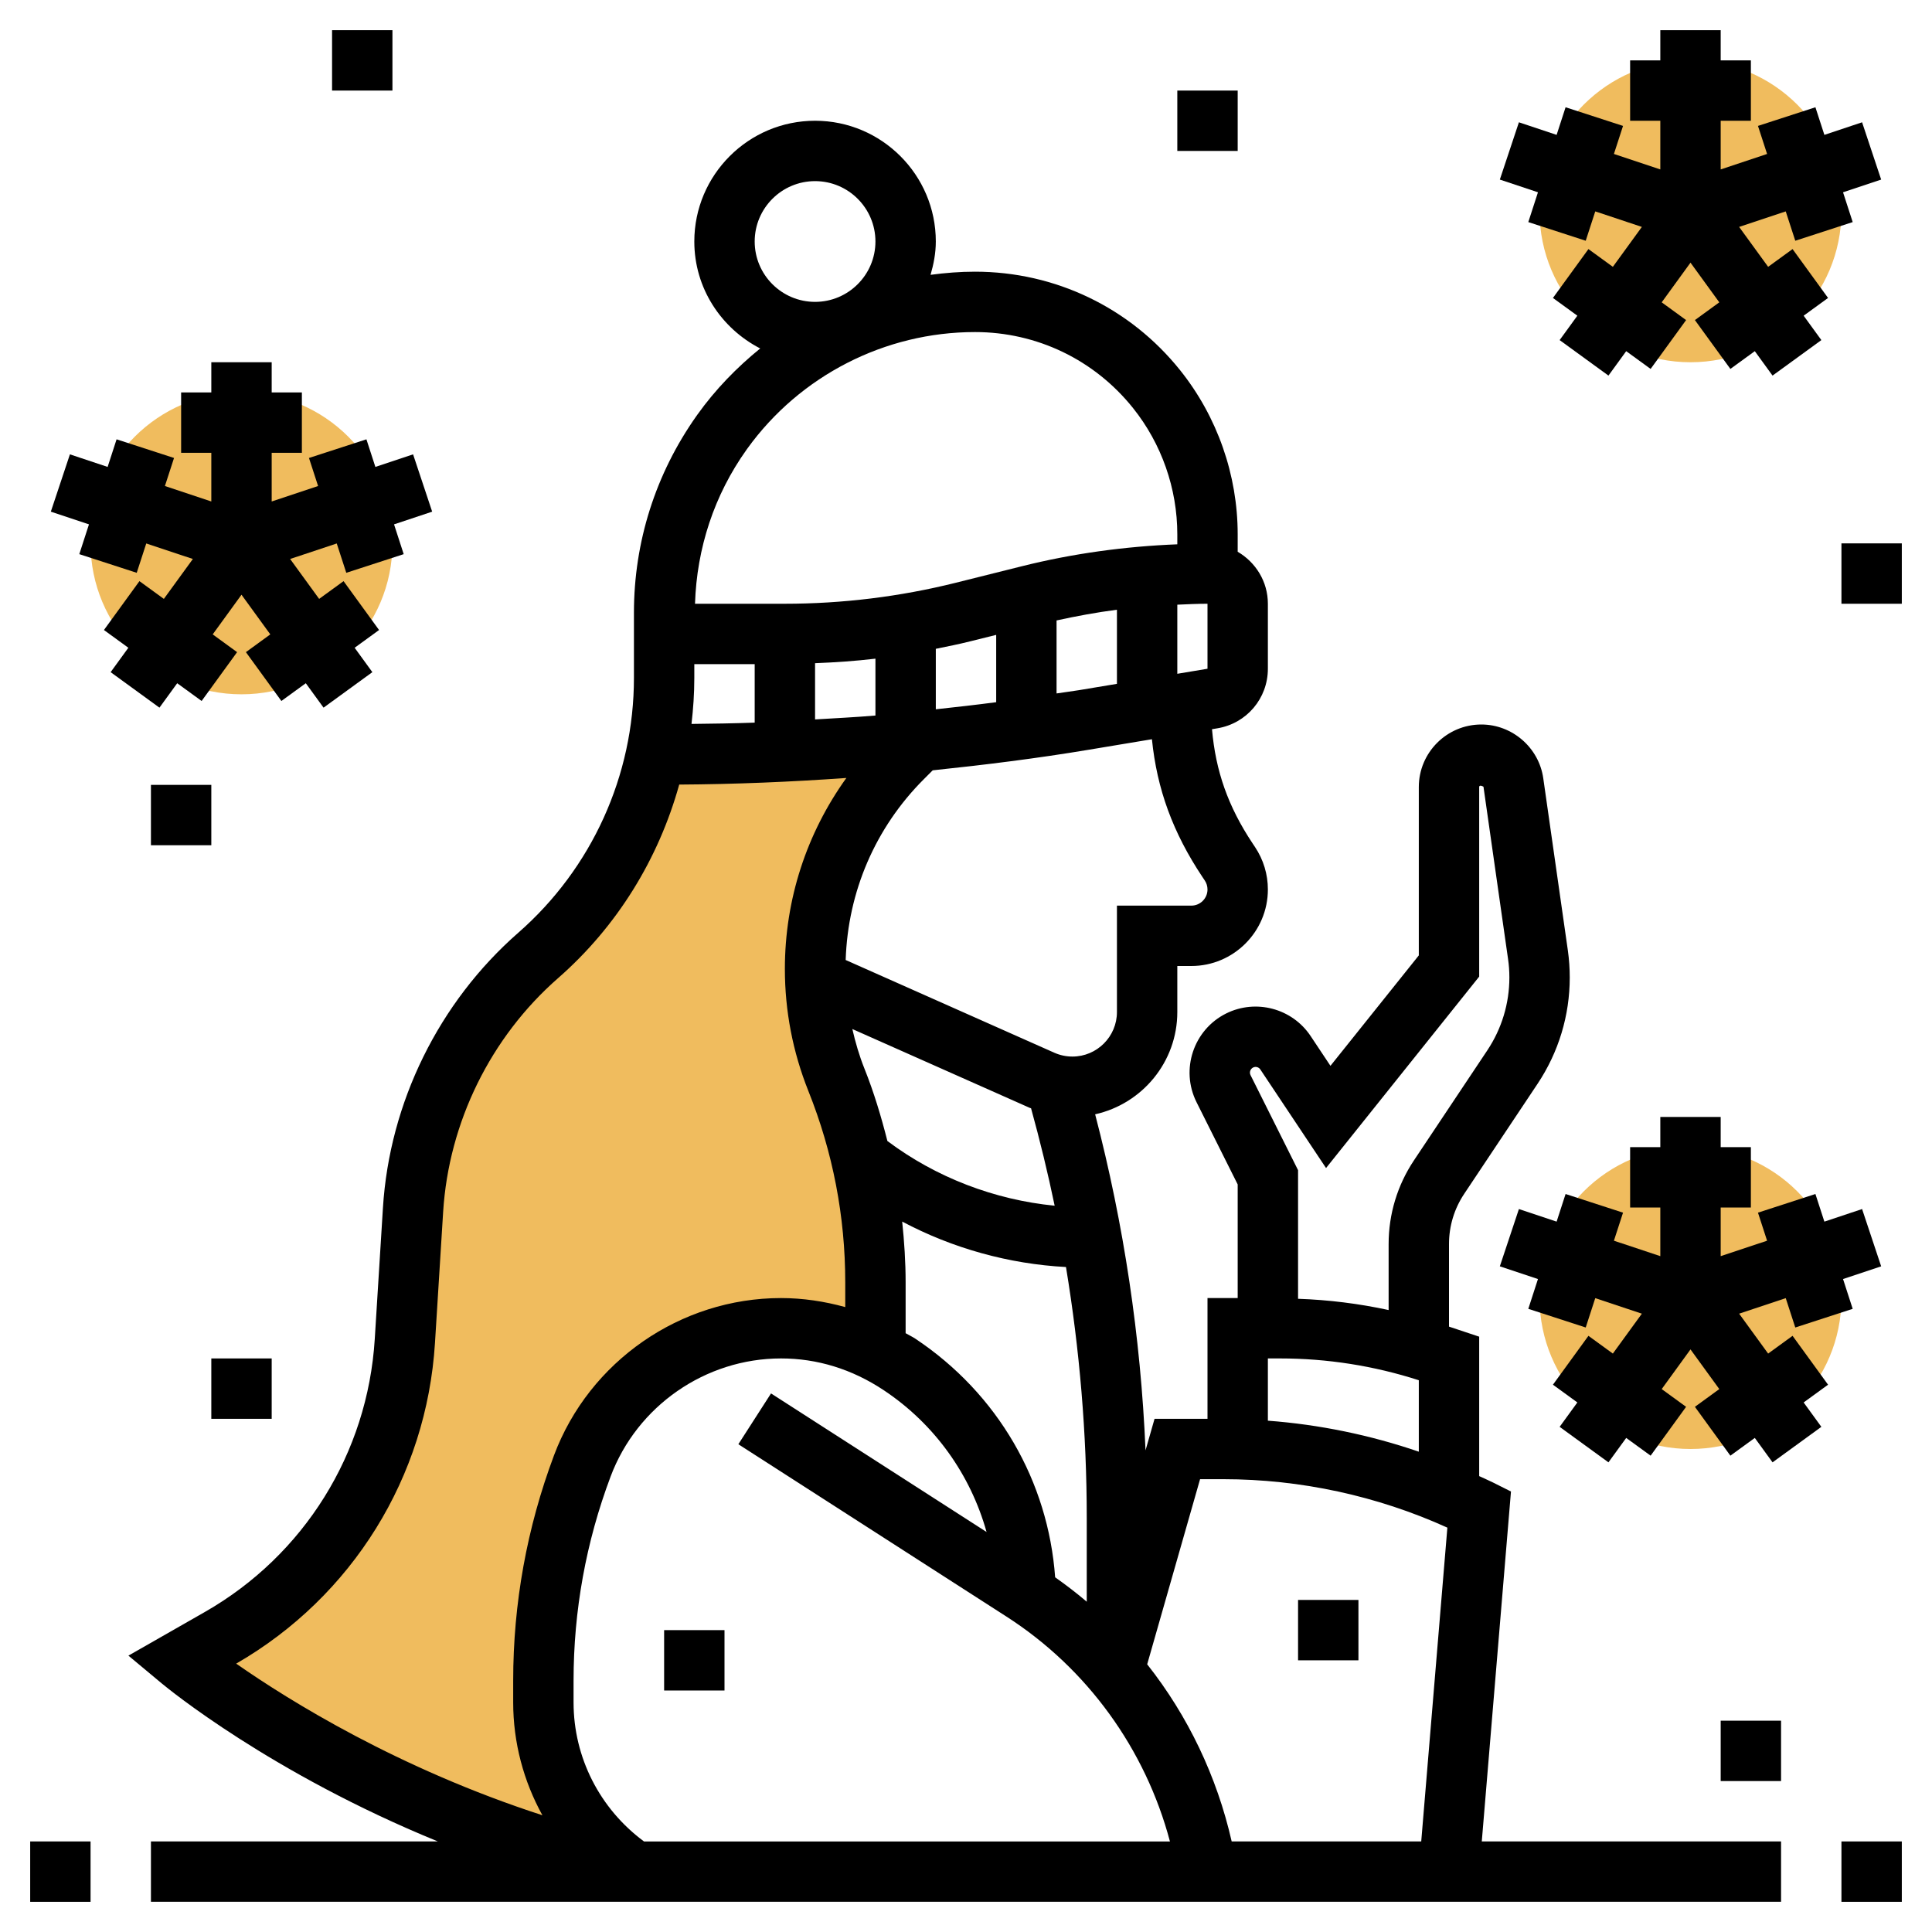 <?xml version="1.0" encoding="iso-8859-1"?>
<!-- Generator: Adobe Illustrator 22.1.0, SVG Export Plug-In . SVG Version: 6.00 Build 0)  -->
<svg xmlns="http://www.w3.org/2000/svg" xmlns:xlink="http://www.w3.org/1999/xlink" version="1.1" id="Layer_1_1_" x="0px" y="0px" viewBox="0 0 64 64" style="enable-background:new 0 0 64 64;" xml:space="preserve" width="512" height="512">
<g>
	<g>
		<circle style="fill:#F0BC5E;" cx="56" cy="7" r="5"/>
	</g>
	<g>
		<circle style="fill:#F0BC5E;" cx="8" cy="18" r="5"/>
	</g>
	<g>
		<circle style="fill:#F0BC5E;" cx="56" cy="43" r="5"/>
	</g>
	<g>
		<path style="fill:#F0BC5E;" d="M18,56.394v-0.722c0-2.429,0.437-4.838,1.29-7.112c1.029-2.743,3.651-4.56,6.581-4.56h0.001    c1.091,0,2.159,0.262,3.128,0.745v-2.264c0-2.299-0.439-4.578-1.293-6.713C27.24,34.6,27,33.354,27,32.096    c0-2.622,1.042-5.137,2.896-6.992l0.524-0.524l0.037-0.021C27.647,24.841,24.826,25,22,25c-0.096,0-0.177-0.003-0.27-0.004    c-0.544,2.559-1.898,4.901-3.901,6.653c-2.451,2.144-3.944,5.179-4.147,8.429l-0.272,4.348c-0.256,4.103-2.56,7.802-6.13,9.842    L6,55c0,0,6,5,15,7C19.126,60.75,18,58.647,18,56.394z"/>
	</g>
	<g>
		<path d="M50.053,49.408l-0.605-0.303C49.3,49.032,49.149,48.968,49,48.898v-4.619l-1-0.333v-2.735c0-0.595,0.174-1.17,0.504-1.664    l2.43-3.645C51.631,34.856,52,33.638,52,32.38c0-0.301-0.021-0.602-0.063-0.898l-0.815-5.706C50.976,24.764,50.094,24,49.071,24    C47.929,24,47,24.929,47,26.071v5.578l-2.927,3.658l-0.659-0.99c-0.611-0.915-1.814-1.234-2.799-0.743    c-1.078,0.539-1.518,1.856-0.979,2.936L41,39.236V43h-1v4h-1.754l-0.299,1.045c-0.159-3.76-0.719-7.49-1.669-11.132    C37.833,36.567,39,35.182,39,33.525V32h0.465C40.862,32,42,30.863,42,29.465c0-0.502-0.147-0.988-0.426-1.406l-0.078-0.117    c-0.818-1.228-1.227-2.407-1.347-3.786l0.179-0.03C41.297,23.965,42,23.135,42,22.153V20c0-0.737-0.405-1.375-1-1.722v-0.577    c0-1.969-0.677-3.9-1.906-5.436C37.433,10.19,34.956,9,32.299,9c-0.496,0-0.987,0.039-1.473,0.104C30.928,8.751,31,8.385,31,8    c0-2.206-1.794-4-4-4s-4,1.794-4,4c0,1.548,0.893,2.879,2.183,3.543c-0.777,0.631-1.483,1.356-2.077,2.187l-0.032,0.045    C21.717,15.695,21,17.949,21,20.299v2.159c0,3.233-1.396,6.309-3.829,8.438c-2.633,2.304-4.269,5.628-4.486,9.119l-0.271,4.348    c-0.236,3.779-2.341,7.157-5.628,9.036l-2.532,1.446l1.106,0.922c0.189,0.157,3.613,2.972,9.142,5.232H5v2h54v-2h-9.914    L50.053,49.408z M27,6c1.103,0,2,0.897,2,2s-0.897,2-2,2s-2-0.897-2-2S25.897,6,27,6z M42,47.062V45h0.403    c1.563,0,3.109,0.243,4.597,0.722v2.367C45.385,47.536,43.701,47.189,42,47.062z M41.51,35.363    c0.083-0.042,0.188-0.015,0.24,0.064l2.177,3.266L49,32.351v-6.279c0-0.04,0.034-0.07,0.142-0.011l0.814,5.706    C49.986,31.97,50,32.175,50,32.38c0,0.861-0.253,1.696-0.73,2.413l-2.43,3.644C46.29,39.261,46,40.22,46,41.211v2.186    c-0.986-0.214-1.988-0.338-3-0.373v-4.26l-1.574-3.148C41.38,35.523,41.417,35.41,41.51,35.363z M39.754,49h0.774    c2.547,0,5.098,0.553,7.418,1.605L47.08,61h-6.279c-0.49-2.154-1.447-4.157-2.799-5.868L39.754,49z M19,56.395v-0.722    c0-2.318,0.412-4.593,1.227-6.761C21.104,46.572,23.372,45,25.872,45c1.194,0,2.351,0.35,3.413,1.059    c1.683,1.122,2.866,2.795,3.396,4.69l-7.14-4.59l-1.082,1.683l8.884,5.711c2.679,1.722,4.603,4.394,5.413,7.448H21.334    C19.872,59.92,19,58.224,19,56.395z M34.114,36.7c0.013,0.006,0.028,0.008,0.041,0.013c0.295,1.068,0.557,2.145,0.782,3.228    c-1.995-0.197-3.93-0.936-5.537-2.141l-0.004-0.003c-0.206-0.811-0.447-1.615-0.761-2.4c-0.171-0.427-0.298-0.865-0.4-1.309    L34.114,36.7z M29.886,40.466c1.672,0.888,3.533,1.404,5.426,1.506C35.765,44.715,36,47.492,36,50.28v2.779    c-0.335-0.286-0.685-0.553-1.047-0.809c-0.23-3.174-1.89-6.076-4.628-7.902c-0.104-0.07-0.218-0.12-0.325-0.184v-1.684    C30,41.804,29.956,41.133,29.886,40.466z M39.832,29.051l0.078,0.117c0.059,0.088,0.09,0.191,0.09,0.297    C40,29.76,39.76,30,39.465,30H37v3.525C37,34.338,36.339,35,35.525,35c-0.207,0-0.409-0.043-0.599-0.127l-6.912-3.072    c0.074-2.263,0.981-4.381,2.59-5.99l0.293-0.293c1.732-0.181,3.46-0.396,5.171-0.682l2.091-0.348    C38.325,26.139,38.855,27.586,39.832,29.051z M23,22h2v1.938c-0.698,0.025-1.396,0.036-2.093,0.043    C22.965,23.478,23,22.971,23,22.458V22z M27,21.969c0.669-0.026,1.336-0.071,2-0.15v1.884c-0.666,0.056-1.333,0.089-2,0.129    V21.969z M40,22.153l-1,0.167v-2.289C39.333,20.016,39.666,20,40,20V22.153z M37,22.653l-1.26,0.21    c-0.246,0.041-0.494,0.069-0.74,0.108v-2.418c0.662-0.145,1.328-0.268,2-0.355V22.653z M33,23.261    c-0.665,0.088-1.332,0.163-2,0.235v-2.003c0.385-0.078,0.771-0.155,1.152-0.251L33,21.031V23.261z M24.731,14.896l0.024-0.034    C26.499,12.443,29.315,11,32.299,11c2.047,0,3.954,0.917,5.233,2.516C38.479,14.698,39,16.185,39,17.702v0.329    c-1.738,0.069-3.467,0.305-5.152,0.727l-2.18,0.545C29.816,19.765,27.91,20,26,20h-2.977    C23.082,18.161,23.657,16.401,24.731,14.896z M14.409,44.489l0.271-4.348c0.186-2.963,1.573-5.784,3.807-7.739    c1.959-1.714,3.33-3.954,4.013-6.412c1.844-0.011,3.692-0.088,5.537-0.219C26.72,27.605,26,29.793,26,32.096    c0,1.391,0.262,2.751,0.778,4.044C27.589,38.165,28,40.298,28,42.481v0.818C27.311,43.109,26.598,43,25.871,43    c-3.328,0-6.35,2.093-7.518,5.208C17.455,50.603,17,53.114,17,55.672v0.722c0,1.332,0.345,2.612,0.968,3.739    c-4.776-1.549-8.388-3.797-10.144-5.023C11.671,52.891,14.132,48.924,14.409,44.489z"/>
		<rect x="22" y="54" width="2" height="2"/>
		<rect x="43" y="53" width="2" height="2"/>
		<polygon points="50.627,7.357 52.529,7.975 52.845,7.003 54.389,7.517 53.428,8.839 52.619,8.251 51.443,9.87 52.252,10.458     51.665,11.266 53.282,12.442 53.87,11.633 54.679,12.221 55.854,10.603 55.046,10.015 56,8.701 56.954,10.015 56.146,10.603     57.321,12.221 58.13,11.633 58.718,12.442 60.335,11.266 59.748,10.458 60.557,9.87 59.381,8.251 58.572,8.839 57.611,7.517     59.155,7.003 59.471,7.975 61.373,7.357 61.053,6.37 62.316,5.949 61.684,4.051 60.435,4.468 60.138,3.553 58.235,4.171     58.537,5.1 57,5.612 57,4 58,4 58,2 57,2 57,1 55,1 55,2 54,2 54,4 55,4 55,5.612 53.463,5.1 53.765,4.171 51.862,3.553     51.565,4.468 50.316,4.051 49.684,5.949 50.947,6.37   "/>
		<polygon points="5.282,23.442 5.87,22.633 6.679,23.221 7.854,21.603 7.046,21.015 8,19.701 8.954,21.015 8.146,21.603     9.321,23.221 10.13,22.633 10.718,23.442 12.335,22.266 11.748,21.458 12.557,20.87 11.381,19.251 10.572,19.839 9.611,18.517     11.155,18.003 11.471,18.975 13.373,18.357 13.053,17.37 14.316,16.949 13.684,15.051 12.435,15.468 12.138,14.553 10.235,15.171     10.537,16.1 9,16.612 9,15 10,15 10,13 9,13 9,12 7,12 7,13 6,13 6,15 7,15 7,16.612 5.463,16.1 5.765,15.171 3.862,14.553     3.565,15.468 2.316,15.051 1.684,16.949 2.947,17.37 2.627,18.357 4.529,18.975 4.845,18.003 6.389,18.517 5.428,19.839     4.619,19.251 3.443,20.87 4.252,21.458 3.665,22.266   "/>
		<polygon points="59.381,44.251 58.572,44.839 57.611,43.517 59.155,43.003 59.471,43.975 61.373,43.357 61.053,42.37     62.316,41.949 61.684,40.051 60.435,40.468 60.138,39.553 58.235,40.171 58.537,41.1 57,41.612 57,40 58,40 58,38 57,38 57,37     55,37 55,38 54,38 54,40 55,40 55,41.612 53.463,41.1 53.765,40.171 51.862,39.553 51.565,40.468 50.316,40.051 49.684,41.949     50.947,42.37 50.627,43.357 52.529,43.975 52.845,43.003 54.389,43.517 53.428,44.839 52.619,44.251 51.443,45.87 52.252,46.458     51.665,47.266 53.282,48.442 53.87,47.633 54.679,48.221 55.854,46.603 55.046,46.015 56,44.701 56.954,46.015 56.146,46.603     57.321,48.221 58.13,47.633 58.718,48.442 60.335,47.266 59.748,46.458 60.557,45.87   "/>
		<rect x="39" y="3" width="2" height="2"/>
		<rect x="5" y="26" width="2" height="2"/>
		<rect x="11" y="1" width="2" height="2"/>
		<rect x="61" y="18" width="2" height="2"/>
		<rect x="57" y="57" width="2" height="2"/>
		<rect x="1" y="61" width="2" height="2"/>
		<rect x="7" y="45" width="2" height="2"/>
		<rect x="61" y="61" width="2" height="2"/>
	</g>
</g>
</svg>
